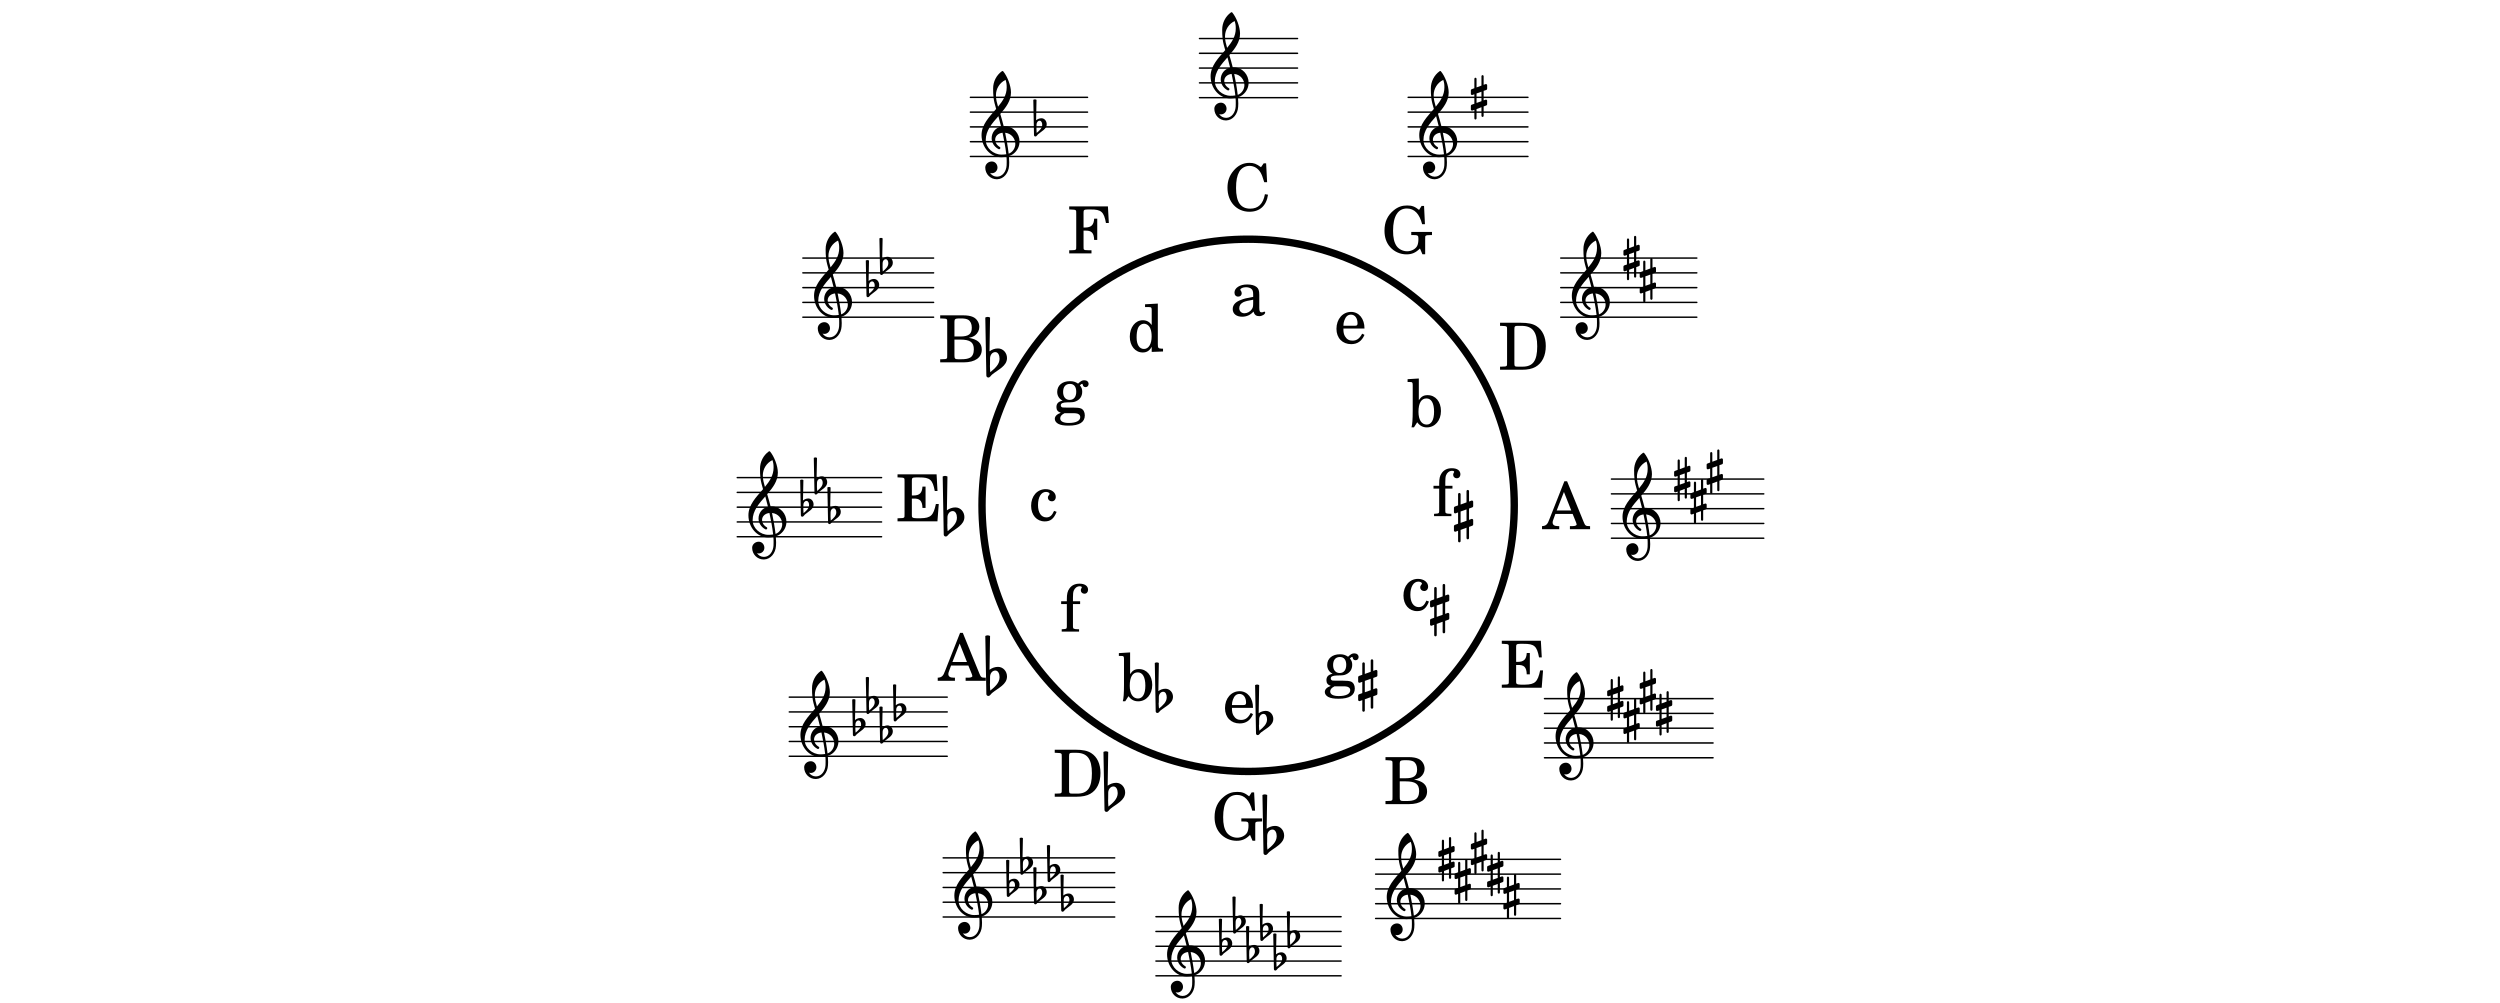 <?xml version="1.0" encoding="UTF-8"?>
<svg xmlns="http://www.w3.org/2000/svg" xmlns:xlink="http://www.w3.org/1999/xlink" width="556pt" height="223pt" viewBox="0 0 556 223" version="1.1">
<defs>
<g>
<symbol overflow="visible" id="glyph0-0">
<path style="stroke:none;" d="M 0.656 0 L 5.922 0 L 5.922 -7.016 L 0.656 -7.016 Z M 1.312 -0.656 L 1.312 -6.359 L 5.266 -6.359 L 5.266 -0.656 Z M 1.312 -0.656 "/>
</symbol>
<symbol overflow="visible" id="glyph0-1">
<path style="stroke:none;" d="M 3.5 8.359 L 3.516 7.781 L 3.453 7.781 C 2.812 7.781 2.266 7.453 1.922 6.938 C 2.047 6.984 2.188 7.016 2.328 7.016 C 3.016 7.016 3.578 6.453 3.578 5.766 C 3.578 5.031 3.047 4.406 2.328 4.406 C 1.547 4.406 0.859 5 0.859 5.766 C 0.859 7.203 2 8.359 3.422 8.359 Z M 6.062 2.672 C 5.875 1.047 5.594 -0.453 5.281 -1.984 C 6.688 -1.844 7.547 -0.672 7.547 0.516 C 7.547 1.422 6.953 2.359 6.062 2.672 Z M 0.969 -0.375 C 0.969 -2.469 2.375 -4.078 3.781 -5.672 C 4 -4.906 4.203 -4.125 4.375 -3.375 C 3.047 -3.062 2.281 -1.938 2.281 -0.781 C 2.281 0.141 2.766 1.094 3.812 1.656 C 3.859 1.672 3.891 1.688 3.938 1.688 C 4.094 1.688 4.219 1.547 4.219 1.391 C 4.219 1.328 4.203 1.266 4.125 1.203 C 3.391 0.781 3.062 0.156 3.062 -0.422 C 3.062 -1.188 3.656 -1.875 4.703 -1.984 C 5.031 -0.422 5.344 1.125 5.531 2.797 C 5.172 2.859 4.812 2.875 4.453 2.875 C 2.672 2.875 0.969 1.406 0.969 -0.375 Z M 4.406 3.453 C 4.812 3.453 5.203 3.406 5.578 3.344 C 5.625 3.75 5.625 4.141 5.625 4.547 C 5.625 4.781 5.625 5.031 5.609 5.281 C 5.531 6.578 4.734 7.766 3.516 7.781 L 3.5 8.359 C 5 8.312 6.062 6.922 6.156 5.359 C 6.172 5.109 6.188 4.844 6.188 4.594 C 6.188 4.125 6.156 3.672 6.125 3.203 C 6.453 3.109 6.781 2.953 7.078 2.734 C 8.047 2 8.484 0.969 8.484 -0.031 C 8.484 -1.781 7.156 -3.453 5.125 -3.453 C 5.062 -3.453 5 -3.453 4.953 -3.453 C 4.719 -4.359 4.484 -5.281 4.203 -6.172 C 5.453 -7.609 6.578 -9.078 6.578 -10.953 C 6.578 -12.453 5.766 -14.562 4.828 -15.672 C 4.75 -15.734 4.641 -15.734 4.562 -15.672 C 3.328 -14.781 2.609 -13.344 2.609 -11.828 C 2.609 -11.141 2.625 -10.453 2.703 -9.781 C 2.797 -8.922 3.047 -8.094 3.281 -7.281 C 1.75 -5.5 0.031 -3.797 0.031 -1.469 C 0.031 1.188 1.938 3.453 4.406 3.453 Z M 5.625 -12.047 C 5.625 -10.391 4.766 -9.062 3.703 -7.781 C 3.469 -8.594 3.234 -9.375 3.234 -10.344 C 3.234 -11.781 4.062 -13.109 5.375 -13.75 C 5.578 -13.094 5.625 -12.781 5.625 -12.047 Z M 5.625 -12.047 "/>
</symbol>
<symbol overflow="visible" id="glyph0-2">
<path style="stroke:none;" d="M 0 -1.562 L 0 -0.781 C 0 -0.625 0.125 -0.516 0.266 -0.516 C 0.297 -0.516 0.328 -0.516 0.359 -0.531 L 0.781 -0.672 L 0.781 1.438 L 0.172 1.641 C 0.062 1.688 0 1.797 0 1.891 L 0 2.688 C 0 2.828 0.125 2.953 0.266 2.953 C 0.297 2.953 0.328 2.953 0.359 2.938 L 0.781 2.781 L 0.781 4.688 C 0.781 4.812 0.875 4.938 1.016 4.938 C 1.141 4.938 1.266 4.812 1.266 4.688 L 1.266 2.609 L 2.359 2.203 L 2.359 4.109 C 2.359 4.234 2.469 4.359 2.609 4.359 C 2.734 4.359 2.844 4.234 2.844 4.109 L 2.844 2.031 L 3.453 1.797 C 3.547 1.766 3.625 1.672 3.625 1.562 L 3.625 0.781 C 3.625 0.625 3.5 0.516 3.359 0.516 C 3.328 0.516 3.281 0.516 3.266 0.531 L 2.844 0.672 L 2.844 -1.438 L 3.453 -1.641 C 3.547 -1.688 3.625 -1.797 3.625 -1.891 L 3.625 -2.688 C 3.625 -2.828 3.5 -2.953 3.359 -2.953 C 3.328 -2.953 3.281 -2.953 3.266 -2.938 L 2.844 -2.781 L 2.844 -4.688 C 2.844 -4.812 2.734 -4.938 2.609 -4.938 C 2.469 -4.938 2.359 -4.812 2.359 -4.688 L 2.359 -2.609 L 1.266 -2.203 L 1.266 -4.109 C 1.266 -4.234 1.141 -4.359 1.016 -4.359 C 0.875 -4.359 0.781 -4.234 0.781 -4.109 L 0.781 -2.031 L 0.172 -1.797 C 0.062 -1.766 0 -1.672 0 -1.562 Z M 2.359 -1.25 L 2.359 0.859 L 1.266 1.25 L 1.266 -0.859 Z M 2.359 -1.25 "/>
</symbol>
<symbol overflow="visible" id="glyph0-3">
<path style="stroke:none;" d="M 0.359 -0.547 C 0.375 -0.969 0.641 -1.375 1.047 -1.375 C 1.438 -1.375 1.625 -0.922 1.625 -0.484 C 1.625 0.297 0.984 0.844 0.391 1.344 C 0.359 1.047 0.344 0.766 0.344 0.469 L 0.344 0.328 Z M -0.203 1.812 C -0.203 2 -0.062 2.141 0.109 2.141 C 0.375 2.141 0.5 1.812 0.703 1.641 C 1.5 0.953 2.625 0.469 2.625 -0.578 C 2.625 -1.297 2.141 -1.922 1.453 -1.922 C 1.031 -1.922 0.594 -1.75 0.266 -1.469 L 0.359 -6.016 C 0.25 -6.078 0.125 -6.125 0 -6.125 C -0.125 -6.125 -0.25 -6.078 -0.359 -6.016 Z M -0.203 1.812 "/>
</symbol>
<symbol overflow="visible" id="glyph1-0">
<path style="stroke:none;" d=""/>
</symbol>
<symbol overflow="visible" id="glyph1-1">
<path style="stroke:none;" d="M 9.25 -10.547 L 8.703 -10.547 L 8.109 -9.688 C 7.062 -10.453 6.531 -10.656 5.531 -10.656 C 4.156 -10.656 2.984 -10.078 2.016 -8.922 C 1.078 -7.828 0.656 -6.609 0.656 -5.125 C 0.656 -2 2.688 0.219 5.547 0.219 C 7.859 0.219 9.328 -1.141 9.672 -3.578 L 8.984 -3.688 C 8.594 -1.531 7.5 -0.469 5.719 -0.469 C 3.578 -0.469 2.562 -1.938 2.562 -5.062 C 2.562 -6.719 2.781 -7.797 3.266 -8.672 C 3.719 -9.484 4.594 -9.984 5.547 -9.984 C 6.547 -9.984 7.453 -9.453 8 -8.516 C 8.281 -8.047 8.484 -7.516 8.828 -6.359 L 9.469 -6.359 Z M 9.25 -10.547 "/>
</symbol>
<symbol overflow="visible" id="glyph1-2">
<path style="stroke:none;" d="M 9.406 -10.547 L 8.859 -10.547 L 8.297 -9.672 C 7.344 -10.422 6.719 -10.656 5.656 -10.656 C 4.516 -10.656 3.609 -10.344 2.703 -9.609 C 1.266 -8.453 0.609 -6.984 0.609 -5.031 C 0.609 -3.562 1.031 -2.328 1.875 -1.391 C 2.781 -0.375 4.109 0.219 5.5 0.219 C 6.719 0.219 7.562 -0.156 8.5 -1.094 L 9.047 0.203 L 9.656 0.203 L 9.656 -2.984 C 9.656 -3.719 9.656 -3.75 9.734 -3.875 C 9.875 -4.031 10.125 -4.078 10.953 -4.078 L 11.172 -4.078 L 11.172 -4.766 L 6.562 -4.766 L 6.562 -4.078 L 6.844 -4.078 C 8.062 -4.078 8.156 -4.016 8.156 -3.203 C 8.156 -2.578 8.062 -2.016 7.875 -1.656 C 7.516 -0.953 6.578 -0.469 5.641 -0.469 C 4.703 -0.469 3.781 -0.938 3.281 -1.656 C 2.75 -2.469 2.516 -3.484 2.516 -5.031 C 2.516 -8.266 3.594 -9.984 5.594 -9.984 C 7.25 -9.984 8.391 -8.797 8.984 -6.484 L 9.609 -6.484 Z M 9.406 -10.547 "/>
</symbol>
<symbol overflow="visible" id="glyph1-3">
<path style="stroke:none;" d="M 0.422 0 L 5.281 0 C 6.562 0 7.547 -0.203 8.312 -0.641 C 9.781 -1.469 10.594 -3.109 10.594 -5.281 C 10.594 -7.281 9.875 -8.844 8.531 -9.703 C 7.734 -10.219 6.672 -10.453 5.016 -10.453 L 0.422 -10.453 L 0.422 -9.766 L 0.688 -9.766 C 1.5 -9.75 1.781 -9.703 1.891 -9.562 C 1.984 -9.438 1.984 -9.406 1.984 -8.672 L 1.984 -1.781 C 1.984 -1.047 1.984 -1.016 1.891 -0.875 C 1.781 -0.734 1.5 -0.688 0.688 -0.688 L 0.422 -0.688 Z M 4.422 -0.688 C 3.688 -0.688 3.609 -0.766 3.609 -1.469 L 3.609 -8.953 C 3.609 -9.672 3.703 -9.766 4.422 -9.766 L 5.188 -9.766 C 7.656 -9.766 8.688 -8.422 8.688 -5.219 C 8.688 -1.984 7.75 -0.688 5.406 -0.688 Z M 4.422 -0.688 "/>
</symbol>
<symbol overflow="visible" id="glyph1-4">
<path style="stroke:none;" d="M 5.469 -10.656 L 4.859 -10.656 L 1.531 -2.219 C 1.141 -1.078 0.766 -0.734 -0.062 -0.688 L -0.109 -0.688 L -0.109 0 L 3.719 0 L 3.719 -0.688 L 3.422 -0.688 C 2.641 -0.688 2.25 -0.953 2.25 -1.5 C 2.25 -1.688 2.297 -1.859 2.391 -2.109 L 2.859 -3.391 L 6.703 -3.391 L 7.484 -1.453 C 7.562 -1.219 7.594 -1.125 7.594 -1.062 C 7.594 -0.828 7.234 -0.688 6.703 -0.688 L 6.094 -0.688 L 6.094 0 L 10.578 0 L 10.578 -0.688 L 10.375 -0.688 C 9.625 -0.688 9.484 -0.781 9.156 -1.609 Z M 4.766 -8.281 L 6.391 -4.172 L 3.156 -4.172 Z M 4.766 -8.281 "/>
</symbol>
<symbol overflow="visible" id="glyph1-5">
<path style="stroke:none;" d="M 9.109 -10.453 L 0.422 -10.453 L 0.422 -9.766 L 0.688 -9.766 C 1.5 -9.75 1.781 -9.703 1.891 -9.562 C 1.984 -9.438 1.984 -9.406 1.984 -8.672 L 1.984 -1.781 C 1.984 -1.047 1.984 -1.016 1.891 -0.875 C 1.781 -0.734 1.5 -0.688 0.688 -0.688 L 0.422 -0.688 L 0.422 0 L 9.297 0 L 9.594 -3.859 L 8.953 -3.859 C 8.406 -1.281 7.812 -0.734 5.594 -0.688 L 4.641 -0.688 C 3.781 -0.703 3.562 -0.859 3.609 -1.375 L 3.609 -5.062 L 3.891 -5.062 C 5.375 -5.125 5.922 -4.594 5.969 -2.984 L 6.656 -2.984 L 6.656 -7.719 L 5.969 -7.719 C 5.891 -6.312 5.328 -5.75 3.953 -5.75 L 3.609 -5.75 L 3.609 -9.047 C 3.594 -9.656 3.734 -9.75 4.516 -9.766 L 5.266 -9.766 C 7.641 -9.781 8.234 -9.266 8.703 -6.75 L 9.312 -6.75 Z M 9.109 -10.453 "/>
</symbol>
<symbol overflow="visible" id="glyph1-6">
<path style="stroke:none;" d="M 0.438 -10.453 L 0.438 -9.766 L 0.688 -9.766 C 1.516 -9.75 1.797 -9.703 1.906 -9.562 C 2 -9.438 2 -9.406 2 -8.672 L 2 -1.781 C 2 -1.047 2 -1.016 1.906 -0.875 C 1.797 -0.734 1.516 -0.688 0.688 -0.688 L 0.438 -0.688 L 0.438 0 L 5.688 0 C 8.188 0 9.688 -1.062 9.688 -2.828 C 9.688 -4.281 8.781 -5.109 6.797 -5.453 C 7.5 -5.594 7.812 -5.734 8.188 -6 C 8.781 -6.453 9.141 -7.156 9.141 -7.891 C 9.141 -8.828 8.562 -9.734 7.719 -10.094 C 7.203 -10.328 6.484 -10.453 5.625 -10.453 Z M 3.609 -5.75 L 3.609 -9.047 C 3.609 -9.609 3.812 -9.75 4.578 -9.766 L 5.156 -9.766 C 5.812 -9.766 6.359 -9.656 6.672 -9.469 C 7.188 -9.141 7.469 -8.531 7.469 -7.719 C 7.469 -6.297 6.766 -5.75 4.906 -5.75 Z M 3.609 -5.062 L 4.891 -5.062 C 7.109 -5.062 7.922 -4.469 7.922 -2.875 C 7.922 -1.953 7.594 -1.281 7.031 -1.016 C 6.578 -0.781 5.969 -0.688 5.062 -0.688 L 4.453 -0.688 C 3.734 -0.688 3.594 -0.828 3.609 -1.594 Z M 3.609 -5.062 "/>
</symbol>
<symbol overflow="visible" id="glyph1-7">
<path style="stroke:none;" d="M 9.031 -10.453 L 0.422 -10.453 L 0.422 -9.766 L 0.688 -9.766 C 1.5 -9.75 1.781 -9.703 1.891 -9.562 C 1.984 -9.438 1.984 -9.406 1.984 -8.672 L 1.984 -1.781 C 1.984 -1.047 1.984 -1.016 1.891 -0.875 C 1.781 -0.734 1.5 -0.688 0.688 -0.688 L 0.422 -0.688 L 0.422 0 L 5.375 0 L 5.375 -0.688 L 4.906 -0.688 C 4.078 -0.688 3.812 -0.734 3.688 -0.875 C 3.609 -1.016 3.609 -1.062 3.609 -1.781 L 3.609 -5.062 L 3.891 -5.062 C 5.375 -5.125 5.922 -4.594 5.969 -2.984 L 6.656 -2.984 L 6.656 -7.719 L 5.969 -7.719 C 5.891 -6.312 5.328 -5.766 3.953 -5.75 L 3.609 -5.75 L 3.609 -9.047 C 3.594 -9.656 3.734 -9.75 4.516 -9.766 L 5.188 -9.766 C 7.547 -9.781 8.141 -9.25 8.594 -6.75 L 9.234 -6.75 Z M 9.031 -10.453 "/>
</symbol>
<symbol overflow="visible" id="glyph1-8">
<path style="stroke:none;" d="M 6.547 -4.656 C 6.547 -5.578 6.375 -6.031 5.969 -6.375 C 5.484 -6.766 4.781 -6.953 3.844 -6.953 C 2.219 -6.953 1.031 -6.188 1.031 -5.141 C 1.031 -4.594 1.359 -4.25 1.859 -4.25 C 2.328 -4.25 2.641 -4.562 2.641 -4.984 C 2.641 -5.188 2.578 -5.375 2.438 -5.578 C 2.344 -5.688 2.328 -5.719 2.328 -5.781 C 2.328 -6.078 2.906 -6.344 3.609 -6.344 C 4.062 -6.344 4.578 -6.188 4.797 -5.969 C 5.078 -5.75 5.188 -5.391 5.188 -4.75 L 5.188 -4.188 C 3.672 -3.922 3.203 -3.812 2.484 -3.531 C 1.234 -3.062 0.641 -2.406 0.641 -1.469 C 0.641 -0.438 1.453 0.219 2.734 0.219 C 3.734 0.219 4.625 -0.188 5.25 -0.922 C 5.484 -0.188 5.844 0.094 6.531 0.094 C 7.172 0.094 7.859 -0.312 7.859 -0.734 C 7.859 -0.844 7.797 -0.906 7.719 -0.906 C 7.656 -0.906 7.594 -0.891 7.5 -0.859 C 7.297 -0.766 7.203 -0.75 7.094 -0.75 C 6.688 -0.75 6.547 -1.016 6.547 -1.75 Z M 5.188 -2.891 C 5.188 -2.031 5.141 -1.828 4.891 -1.453 C 4.531 -0.906 3.875 -0.547 3.234 -0.547 C 2.578 -0.547 2.094 -1.031 2.094 -1.672 C 2.094 -2.281 2.406 -2.719 3.031 -3.031 C 3.484 -3.219 4.047 -3.375 5.188 -3.562 Z M 5.188 -2.891 "/>
</symbol>
<symbol overflow="visible" id="glyph1-9">
<path style="stroke:none;" d="M 6.734 -3.25 C 6.75 -5.422 5.516 -6.953 3.75 -6.953 C 1.891 -6.953 0.5 -5.359 0.5 -3.188 C 0.5 -1.141 1.828 0.219 3.781 0.219 C 5.172 0.219 6.141 -0.469 6.734 -1.844 L 6.219 -2.109 C 5.625 -1 5.016 -0.562 4.047 -0.562 C 3.312 -0.562 2.781 -0.875 2.406 -1.516 C 2.141 -1.953 2.031 -2.453 2.047 -3.25 Z M 2.047 -3.875 C 2.047 -4.328 2.109 -4.641 2.25 -5.047 C 2.562 -5.922 3.031 -6.344 3.734 -6.344 C 4.594 -6.344 5.188 -5.578 5.188 -4.406 C 5.188 -4 5.047 -3.875 4.594 -3.875 Z M 2.047 -3.875 "/>
</symbol>
<symbol overflow="visible" id="glyph1-10">
<path style="stroke:none;" d="M 2.609 -10.656 L 0.109 -10.5 L 0.109 -9.875 L 0.625 -9.875 C 1.172 -9.875 1.25 -9.781 1.25 -9.156 L 1.25 -3.531 C 1.25 -1.516 1.156 -0.422 0.984 0.203 L 1.531 0.203 L 2.25 -0.922 C 2.828 -0.141 3.516 0.219 4.406 0.219 C 6.203 0.219 7.531 -1.312 7.531 -3.422 C 7.531 -5.5 6.312 -6.953 4.578 -6.953 C 3.688 -6.953 3.156 -6.656 2.609 -5.828 Z M 4.312 -6.219 C 5.391 -6.219 6 -5.172 6 -3.266 C 6 -1.438 5.406 -0.406 4.359 -0.406 C 3.219 -0.406 2.531 -1.469 2.531 -3.234 C 2.531 -5.188 3.156 -6.219 4.312 -6.219 Z M 4.312 -6.219 "/>
</symbol>
<symbol overflow="visible" id="glyph1-11">
<path style="stroke:none;" d="M 2.906 -6.75 L 2.906 -7.562 C 2.906 -8.297 2.953 -8.766 3.062 -9.062 C 3.297 -9.688 3.812 -10.078 4.391 -10.078 C 4.688 -10.078 4.875 -10 4.875 -9.844 C 4.875 -9.781 4.875 -9.766 4.797 -9.656 C 4.703 -9.516 4.656 -9.344 4.656 -9.188 C 4.656 -8.75 5 -8.422 5.453 -8.422 C 5.938 -8.422 6.266 -8.781 6.266 -9.297 C 6.266 -10.141 5.547 -10.656 4.375 -10.656 C 3.375 -10.656 2.641 -10.312 2.125 -9.594 C 1.688 -8.984 1.547 -8.359 1.547 -7.188 L 1.547 -6.75 L 0.281 -6.75 L 0.281 -6.125 L 1.547 -6.125 L 1.547 -1.094 C 1.531 -0.891 1.516 -0.812 1.469 -0.719 C 1.359 -0.594 1.078 -0.531 0.469 -0.516 L 0.406 -0.516 L 0.406 0 L 4.266 0 L 4.266 -0.516 L 4.016 -0.516 C 3.031 -0.547 2.906 -0.625 2.906 -1.141 L 2.906 -6.125 L 4.5 -6.125 L 4.5 -6.75 Z M 2.906 -6.75 "/>
</symbol>
<symbol overflow="visible" id="glyph1-12">
<path style="stroke:none;" d="M 5.594 -2.125 C 5.141 -1.078 4.641 -0.672 3.891 -0.672 C 2.734 -0.672 2.016 -1.719 2.016 -3.422 C 2.016 -5.188 2.719 -6.344 3.797 -6.344 C 4.219 -6.344 4.594 -6.141 4.594 -5.906 C 4.594 -5.859 4.594 -5.812 4.516 -5.734 C 4.281 -5.453 4.219 -5.312 4.219 -5.062 C 4.219 -4.594 4.594 -4.25 5.094 -4.25 C 5.609 -4.25 5.969 -4.656 5.969 -5.234 C 5.969 -6.219 5 -6.953 3.719 -6.953 C 1.844 -6.953 0.484 -5.422 0.484 -3.25 C 0.484 -1.203 1.719 0.219 3.516 0.219 C 4.797 0.219 5.547 -0.375 6.156 -1.906 Z M 5.594 -2.125 "/>
</symbol>
<symbol overflow="visible" id="glyph1-13">
<path style="stroke:none;" d="M 2.828 -1.078 C 2.047 -1.078 2 -1.094 1.828 -1.203 C 1.719 -1.266 1.656 -1.422 1.656 -1.578 C 1.656 -2.016 2.047 -2.203 3.016 -2.234 C 4.375 -2.25 4.594 -2.281 5.078 -2.5 C 5.953 -2.891 6.422 -3.641 6.422 -4.594 C 6.422 -5.188 6.297 -5.547 5.906 -6.016 C 6.156 -6.281 6.281 -6.359 6.391 -6.359 C 6.469 -6.359 6.516 -6.328 6.547 -6.156 C 6.594 -5.812 6.828 -5.625 7.188 -5.625 C 7.562 -5.625 7.844 -5.938 7.844 -6.328 C 7.844 -6.812 7.453 -7.156 6.891 -7.156 C 6.422 -7.156 6.156 -7.016 5.5 -6.406 C 4.891 -6.812 4.422 -6.953 3.703 -6.953 C 1.984 -6.953 0.859 -6 0.859 -4.562 C 0.859 -3.703 1.312 -2.984 2.062 -2.625 C 1.094 -2.406 0.688 -1.969 0.688 -1.172 C 0.688 -0.531 0.984 -0.156 1.656 0.078 C 0.766 0.406 0.328 0.859 0.328 1.453 C 0.328 1.875 0.625 2.281 1.078 2.531 C 1.656 2.828 2.344 2.938 3.391 2.938 C 5.797 2.938 7 2.172 7 0.656 C 7 -0.078 6.672 -0.656 6.156 -0.875 C 5.766 -1.016 5.297 -1.078 4.312 -1.078 Z M 3.688 -6.344 C 4.594 -6.344 5.094 -5.719 5.094 -4.594 C 5.094 -3.453 4.547 -2.781 3.625 -2.781 C 2.734 -2.781 2.172 -3.453 2.172 -4.547 C 2.172 -5.688 2.719 -6.344 3.688 -6.344 Z M 3.562 0.172 C 4.766 0.172 4.844 0.172 5.047 0.203 C 5.641 0.266 5.984 0.578 5.984 1.047 C 5.984 1.859 5.047 2.344 3.438 2.344 C 2.219 2.344 1.531 1.984 1.531 1.328 C 1.531 0.859 1.797 0.531 2.484 0.172 Z M 3.562 0.172 "/>
</symbol>
<symbol overflow="visible" id="glyph1-14">
<path style="stroke:none;" d="M 5.5 0.094 L 8.016 0 L 8.016 -0.625 L 7.75 -0.625 C 6.938 -0.672 6.859 -0.75 6.859 -1.672 L 6.859 -10.656 L 4.016 -10.5 L 4.016 -9.875 L 4.875 -9.875 C 5.422 -9.875 5.5 -9.781 5.5 -9.156 L 5.5 -5.891 C 4.969 -6.625 4.344 -6.953 3.5 -6.953 C 1.859 -6.953 0.625 -5.375 0.625 -3.297 C 0.625 -1.25 1.828 0.219 3.5 0.219 C 4.406 0.219 5.031 -0.172 5.5 -1.047 Z M 3.797 -6.172 C 4.391 -6.172 4.953 -5.75 5.203 -5.078 C 5.391 -4.641 5.484 -4.047 5.484 -3.344 C 5.484 -1.656 4.812 -0.562 3.781 -0.562 C 2.75 -0.562 2.141 -1.516 2.141 -3.125 C 2.141 -4 2.234 -4.641 2.422 -5.125 C 2.656 -5.766 3.203 -6.172 3.797 -6.172 Z M 3.797 -6.172 "/>
</symbol>
<symbol overflow="visible" id="glyph2-0">
<path style="stroke:none;" d="M 1.078 0 L 9.688 0 L 9.688 -11.469 L 1.078 -11.469 Z M 2.156 -1.078 L 2.156 -10.391 L 8.609 -10.391 L 8.609 -1.078 Z M 2.156 -1.078 "/>
</symbol>
<symbol overflow="visible" id="glyph2-1">
<path style="stroke:none;" d="M 0.531 -0.953 C 0.562 -1.656 1.031 -2.281 1.703 -2.281 C 2.344 -2.281 2.641 -1.531 2.641 -0.797 C 2.641 0.469 1.578 1.375 0.578 2.188 C 0.531 1.719 0.5 1.25 0.5 0.781 C 0.5 0.688 0.516 0.625 0.516 0.531 Z M -0.531 -9.969 L -0.297 2.922 C -0.297 3.188 -0.109 3.375 0.156 3.375 C 0.531 3.375 0.703 2.922 1.016 2.688 C 2.359 1.594 4.297 0.812 4.297 -0.953 C 4.297 -2.109 3.438 -3.094 2.297 -3.094 C 1.609 -3.094 0.969 -2.859 0.406 -2.453 L 0.531 -9.969 C 0.359 -10.047 0.188 -10.109 0 -10.109 C -0.188 -10.109 -0.359 -10.047 -0.531 -9.969 Z M -0.531 -9.969 "/>
</symbol>
<symbol overflow="visible" id="glyph3-0">
<path style="stroke:none;" d="M 0.781 0 L 7 0 L 7 -8.281 L 0.781 -8.281 Z M 1.547 -0.781 L 1.547 -7.516 L 6.219 -7.516 L 6.219 -0.781 Z M 1.547 -0.781 "/>
</symbol>
<symbol overflow="visible" id="glyph3-1">
<path style="stroke:none;" d="M 0 -1.859 L 0 -0.891 C 0 -0.734 0.141 -0.609 0.281 -0.609 C 0.312 -0.609 0.344 -0.609 0.375 -0.625 L 0.922 -0.828 L 0.922 1.688 L 0.188 1.953 C 0.078 2 0 2.094 0 2.219 L 0 3.188 C 0 3.344 0.141 3.469 0.281 3.469 C 0.312 3.469 0.344 3.469 0.375 3.453 L 0.922 3.25 L 0.922 5.547 C 0.922 5.703 1.047 5.828 1.203 5.828 C 1.359 5.828 1.484 5.703 1.484 5.547 L 1.484 3.062 L 2.797 2.578 L 2.797 4.875 C 2.797 5.031 2.922 5.156 3.078 5.156 C 3.234 5.156 3.359 5.031 3.359 4.875 L 3.359 2.391 L 4.094 2.125 C 4.203 2.078 4.281 1.984 4.281 1.859 L 4.281 0.891 C 4.281 0.734 4.141 0.609 4 0.609 C 3.969 0.609 3.938 0.609 3.906 0.625 L 3.359 0.828 L 3.359 -1.688 L 4.094 -1.953 C 4.203 -2 4.281 -2.094 4.281 -2.219 L 4.281 -3.188 C 4.281 -3.344 4.141 -3.469 4 -3.469 C 3.969 -3.469 3.938 -3.469 3.906 -3.453 L 3.359 -3.25 L 3.359 -5.547 C 3.359 -5.703 3.234 -5.828 3.078 -5.828 C 2.922 -5.828 2.797 -5.703 2.797 -5.547 L 2.797 -3.062 L 1.484 -2.578 L 1.484 -4.875 C 1.484 -5.031 1.359 -5.156 1.203 -5.156 C 1.047 -5.156 0.922 -5.031 0.922 -4.875 L 0.922 -2.391 L 0.188 -2.125 C 0.078 -2.078 0 -1.984 0 -1.859 Z M 2.797 -1.5 L 2.797 1.031 L 1.484 1.5 L 1.484 -1.031 Z M 2.797 -1.5 "/>
</symbol>
<symbol overflow="visible" id="glyph4-0">
<path style="stroke:none;" d="M 0.891 0 L 8.078 0 L 8.078 -9.562 L 0.891 -9.562 Z M 1.797 -0.891 L 1.797 -8.656 L 7.172 -8.656 L 7.172 -0.891 Z M 1.797 -0.891 "/>
</symbol>
<symbol overflow="visible" id="glyph4-1">
<path style="stroke:none;" d="M 0.453 -0.797 C 0.469 -1.375 0.859 -1.906 1.422 -1.906 C 1.953 -1.906 2.203 -1.281 2.203 -0.656 C 2.203 0.391 1.312 1.141 0.484 1.828 C 0.453 1.438 0.406 1.047 0.406 0.641 C 0.406 0.578 0.438 0.516 0.438 0.453 Z M -0.453 -8.312 L -0.25 2.438 C -0.25 2.656 -0.094 2.812 0.125 2.812 C 0.453 2.812 0.594 2.438 0.844 2.234 C 1.969 1.328 3.594 0.688 3.594 -0.797 C 3.594 -1.766 2.875 -2.578 1.922 -2.578 C 1.344 -2.578 0.812 -2.391 0.344 -2.047 L 0.453 -8.312 C 0.312 -8.375 0.156 -8.438 0 -8.438 C -0.156 -8.438 -0.312 -8.375 -0.453 -8.312 Z M -0.453 -8.312 "/>
</symbol>
</g>
</defs>
<g id="surface221">
<path style="fill:none;stroke-width:0.1;stroke-linecap:round;stroke-linejoin:miter;stroke:rgb(0%,0%,0%);stroke-opacity:1;stroke-miterlimit:10;" d="M 89.65 -12.384 L 96.279 -12.384 " transform="matrix(3.288,0,0,-3.288,-28,-19)"/>
<path style="fill:none;stroke-width:0.1;stroke-linecap:round;stroke-linejoin:miter;stroke:rgb(0%,0%,0%);stroke-opacity:1;stroke-miterlimit:10;" d="M 89.65 -11.384 L 96.279 -11.384 " transform="matrix(3.288,0,0,-3.288,-28,-19)"/>
<path style="fill:none;stroke-width:0.1;stroke-linecap:round;stroke-linejoin:miter;stroke:rgb(0%,0%,0%);stroke-opacity:1;stroke-miterlimit:10;" d="M 89.65 -10.383 L 96.279 -10.383 " transform="matrix(3.288,0,0,-3.288,-28,-19)"/>
<path style="fill:none;stroke-width:0.1;stroke-linecap:round;stroke-linejoin:miter;stroke:rgb(0%,0%,0%);stroke-opacity:1;stroke-miterlimit:10;" d="M 89.65 -9.384 L 96.279 -9.384 " transform="matrix(3.288,0,0,-3.288,-28,-19)"/>
<path style="fill:none;stroke-width:0.1;stroke-linecap:round;stroke-linejoin:miter;stroke:rgb(0%,0%,0%);stroke-opacity:1;stroke-miterlimit:10;" d="M 89.65 -8.384 L 96.279 -8.384 " transform="matrix(3.288,0,0,-3.288,-28,-19)"/>
<g style="fill:rgb(0%,0%,0%);fill-opacity:1;">
  <use xlink:href="#glyph0-1" x="269.207" y="18.426"/>
</g>
<path style="fill:none;stroke-width:0.1;stroke-linecap:round;stroke-linejoin:miter;stroke:rgb(0%,0%,0%);stroke-opacity:1;stroke-miterlimit:10;" d="M 103.765 -16.363 L 111.864 -16.363 " transform="matrix(3.288,0,0,-3.288,-28,-19)"/>
<path style="fill:none;stroke-width:0.1;stroke-linecap:round;stroke-linejoin:miter;stroke:rgb(0%,0%,0%);stroke-opacity:1;stroke-miterlimit:10;" d="M 103.765 -15.363 L 111.864 -15.363 " transform="matrix(3.288,0,0,-3.288,-28,-19)"/>
<path style="fill:none;stroke-width:0.1;stroke-linecap:round;stroke-linejoin:miter;stroke:rgb(0%,0%,0%);stroke-opacity:1;stroke-miterlimit:10;" d="M 103.765 -14.362 L 111.864 -14.362 " transform="matrix(3.288,0,0,-3.288,-28,-19)"/>
<path style="fill:none;stroke-width:0.1;stroke-linecap:round;stroke-linejoin:miter;stroke:rgb(0%,0%,0%);stroke-opacity:1;stroke-miterlimit:10;" d="M 103.765 -13.363 L 111.864 -13.363 " transform="matrix(3.288,0,0,-3.288,-28,-19)"/>
<path style="fill:none;stroke-width:0.1;stroke-linecap:round;stroke-linejoin:miter;stroke:rgb(0%,0%,0%);stroke-opacity:1;stroke-miterlimit:10;" d="M 103.765 -12.363 L 111.864 -12.363 " transform="matrix(3.288,0,0,-3.288,-28,-19)"/>
<g style="fill:rgb(0%,0%,0%);fill-opacity:1;">
  <use xlink:href="#glyph0-2" x="327.117" y="21.645"/>
</g>
<g style="fill:rgb(0%,0%,0%);fill-opacity:1;">
  <use xlink:href="#glyph0-1" x="315.609" y="31.508"/>
</g>
<path style="fill:none;stroke-width:0.1;stroke-linecap:round;stroke-linejoin:miter;stroke:rgb(0%,0%,0%);stroke-opacity:1;stroke-miterlimit:10;" d="M 114.086 -27.234 L 123.286 -27.234 " transform="matrix(3.288,0,0,-3.288,-28,-19)"/>
<path style="fill:none;stroke-width:0.1;stroke-linecap:round;stroke-linejoin:miter;stroke:rgb(0%,0%,0%);stroke-opacity:1;stroke-miterlimit:10;" d="M 114.086 -26.233 L 123.286 -26.233 " transform="matrix(3.288,0,0,-3.288,-28,-19)"/>
<path style="fill:none;stroke-width:0.1;stroke-linecap:round;stroke-linejoin:miter;stroke:rgb(0%,0%,0%);stroke-opacity:1;stroke-miterlimit:10;" d="M 114.086 -25.234 L 123.286 -25.234 " transform="matrix(3.288,0,0,-3.288,-28,-19)"/>
<path style="fill:none;stroke-width:0.1;stroke-linecap:round;stroke-linejoin:miter;stroke:rgb(0%,0%,0%);stroke-opacity:1;stroke-miterlimit:10;" d="M 114.086 -24.234 L 123.286 -24.234 " transform="matrix(3.288,0,0,-3.288,-28,-19)"/>
<path style="fill:none;stroke-width:0.1;stroke-linecap:round;stroke-linejoin:miter;stroke:rgb(0%,0%,0%);stroke-opacity:1;stroke-miterlimit:10;" d="M 114.086 -23.234 L 123.286 -23.234 " transform="matrix(3.288,0,0,-3.288,-28,-19)"/>
<g style="fill:rgb(0%,0%,0%);fill-opacity:1;">
  <use xlink:href="#glyph0-2" x="361.051" y="57.387"/>
</g>
<g style="fill:rgb(0%,0%,0%);fill-opacity:1;">
  <use xlink:href="#glyph0-2" x="364.668" y="62.316"/>
</g>
<g style="fill:rgb(0%,0%,0%);fill-opacity:1;">
  <use xlink:href="#glyph0-1" x="349.543" y="67.246"/>
</g>
<path style="fill:none;stroke-width:0.1;stroke-linecap:round;stroke-linejoin:miter;stroke:rgb(0%,0%,0%);stroke-opacity:1;stroke-miterlimit:10;" d="M 117.515 -42.184 L 127.815 -42.184 " transform="matrix(3.288,0,0,-3.288,-28,-19)"/>
<path style="fill:none;stroke-width:0.1;stroke-linecap:round;stroke-linejoin:miter;stroke:rgb(0%,0%,0%);stroke-opacity:1;stroke-miterlimit:10;" d="M 117.515 -41.184 L 127.815 -41.184 " transform="matrix(3.288,0,0,-3.288,-28,-19)"/>
<path style="fill:none;stroke-width:0.1;stroke-linecap:round;stroke-linejoin:miter;stroke:rgb(0%,0%,0%);stroke-opacity:1;stroke-miterlimit:10;" d="M 117.515 -40.183 L 127.815 -40.183 " transform="matrix(3.288,0,0,-3.288,-28,-19)"/>
<path style="fill:none;stroke-width:0.1;stroke-linecap:round;stroke-linejoin:miter;stroke:rgb(0%,0%,0%);stroke-opacity:1;stroke-miterlimit:10;" d="M 117.515 -39.184 L 127.815 -39.184 " transform="matrix(3.288,0,0,-3.288,-28,-19)"/>
<path style="fill:none;stroke-width:0.1;stroke-linecap:round;stroke-linejoin:miter;stroke:rgb(0%,0%,0%);stroke-opacity:1;stroke-miterlimit:10;" d="M 117.515 -38.184 L 127.815 -38.184 " transform="matrix(3.288,0,0,-3.288,-28,-19)"/>
<g style="fill:rgb(0%,0%,0%);fill-opacity:1;">
  <use xlink:href="#glyph0-2" x="372.324" y="106.535"/>
</g>
<g style="fill:rgb(0%,0%,0%);fill-opacity:1;">
  <use xlink:href="#glyph0-2" x="375.941" y="111.469"/>
</g>
<g style="fill:rgb(0%,0%,0%);fill-opacity:1;">
  <use xlink:href="#glyph0-2" x="379.555" y="104.891"/>
</g>
<g style="fill:rgb(0%,0%,0%);fill-opacity:1;">
  <use xlink:href="#glyph0-1" x="360.816" y="116.398"/>
</g>
<path style="fill:none;stroke-width:0.1;stroke-linecap:round;stroke-linejoin:miter;stroke:rgb(0%,0%,0%);stroke-opacity:1;stroke-miterlimit:10;" d="M 112.986 -57.034 L 124.386 -57.034 " transform="matrix(3.288,0,0,-3.288,-28,-19)"/>
<path style="fill:none;stroke-width:0.1;stroke-linecap:round;stroke-linejoin:miter;stroke:rgb(0%,0%,0%);stroke-opacity:1;stroke-miterlimit:10;" d="M 112.986 -56.033 L 124.386 -56.033 " transform="matrix(3.288,0,0,-3.288,-28,-19)"/>
<path style="fill:none;stroke-width:0.1;stroke-linecap:round;stroke-linejoin:miter;stroke:rgb(0%,0%,0%);stroke-opacity:1;stroke-miterlimit:10;" d="M 112.986 -55.034 L 124.386 -55.034 " transform="matrix(3.288,0,0,-3.288,-28,-19)"/>
<path style="fill:none;stroke-width:0.1;stroke-linecap:round;stroke-linejoin:miter;stroke:rgb(0%,0%,0%);stroke-opacity:1;stroke-miterlimit:10;" d="M 112.986 -54.034 L 124.386 -54.034 " transform="matrix(3.288,0,0,-3.288,-28,-19)"/>
<path style="fill:none;stroke-width:0.1;stroke-linecap:round;stroke-linejoin:miter;stroke:rgb(0%,0%,0%);stroke-opacity:1;stroke-miterlimit:10;" d="M 112.986 -53.034 L 124.386 -53.034 " transform="matrix(3.288,0,0,-3.288,-28,-19)"/>
<g style="fill:rgb(0%,0%,0%);fill-opacity:1;">
  <use xlink:href="#glyph0-2" x="357.434" y="155.359"/>
</g>
<g style="fill:rgb(0%,0%,0%);fill-opacity:1;">
  <use xlink:href="#glyph0-2" x="361.051" y="160.289"/>
</g>
<g style="fill:rgb(0%,0%,0%);fill-opacity:1;">
  <use xlink:href="#glyph0-2" x="364.668" y="153.715"/>
</g>
<g style="fill:rgb(0%,0%,0%);fill-opacity:1;">
  <use xlink:href="#glyph0-2" x="368.281" y="158.645"/>
</g>
<g style="fill:rgb(0%,0%,0%);fill-opacity:1;">
  <use xlink:href="#glyph0-1" x="345.926" y="165.219"/>
</g>
<path style="fill:none;stroke-width:0.1;stroke-linecap:round;stroke-linejoin:miter;stroke:rgb(0%,0%,0%);stroke-opacity:1;stroke-miterlimit:10;" d="M 101.564 -67.905 L 114.065 -67.905 " transform="matrix(3.288,0,0,-3.288,-28,-19)"/>
<path style="fill:none;stroke-width:0.1;stroke-linecap:round;stroke-linejoin:miter;stroke:rgb(0%,0%,0%);stroke-opacity:1;stroke-miterlimit:10;" d="M 101.564 -66.905 L 114.065 -66.905 " transform="matrix(3.288,0,0,-3.288,-28,-19)"/>
<path style="fill:none;stroke-width:0.1;stroke-linecap:round;stroke-linejoin:miter;stroke:rgb(0%,0%,0%);stroke-opacity:1;stroke-miterlimit:10;" d="M 101.564 -65.904 L 114.065 -65.904 " transform="matrix(3.288,0,0,-3.288,-28,-19)"/>
<path style="fill:none;stroke-width:0.1;stroke-linecap:round;stroke-linejoin:miter;stroke:rgb(0%,0%,0%);stroke-opacity:1;stroke-miterlimit:10;" d="M 101.564 -64.905 L 114.065 -64.905 " transform="matrix(3.288,0,0,-3.288,-28,-19)"/>
<path style="fill:none;stroke-width:0.1;stroke-linecap:round;stroke-linejoin:miter;stroke:rgb(0%,0%,0%);stroke-opacity:1;stroke-miterlimit:10;" d="M 101.564 -63.905 L 114.065 -63.905 " transform="matrix(3.288,0,0,-3.288,-28,-19)"/>
<g style="fill:rgb(0%,0%,0%);fill-opacity:1;">
  <use xlink:href="#glyph0-2" x="319.887" y="191.098"/>
</g>
<g style="fill:rgb(0%,0%,0%);fill-opacity:1;">
  <use xlink:href="#glyph0-2" x="323.5" y="196.027"/>
</g>
<g style="fill:rgb(0%,0%,0%);fill-opacity:1;">
  <use xlink:href="#glyph0-2" x="327.117" y="189.453"/>
</g>
<g style="fill:rgb(0%,0%,0%);fill-opacity:1;">
  <use xlink:href="#glyph0-2" x="330.734" y="194.387"/>
</g>
<g style="fill:rgb(0%,0%,0%);fill-opacity:1;">
  <use xlink:href="#glyph0-2" x="334.352" y="199.316"/>
</g>
<g style="fill:rgb(0%,0%,0%);fill-opacity:1;">
  <use xlink:href="#glyph0-1" x="308.379" y="200.961"/>
</g>
<path style="fill:none;stroke-width:0.1;stroke-linecap:round;stroke-linejoin:miter;stroke:rgb(0%,0%,0%);stroke-opacity:1;stroke-miterlimit:10;" d="M 86.705 -71.783 L 99.225 -71.783 " transform="matrix(3.288,0,0,-3.288,-28,-19)"/>
<path style="fill:none;stroke-width:0.1;stroke-linecap:round;stroke-linejoin:miter;stroke:rgb(0%,0%,0%);stroke-opacity:1;stroke-miterlimit:10;" d="M 86.705 -70.784 L 99.225 -70.784 " transform="matrix(3.288,0,0,-3.288,-28,-19)"/>
<path style="fill:none;stroke-width:0.1;stroke-linecap:round;stroke-linejoin:miter;stroke:rgb(0%,0%,0%);stroke-opacity:1;stroke-miterlimit:10;" d="M 86.705 -69.784 L 99.225 -69.784 " transform="matrix(3.288,0,0,-3.288,-28,-19)"/>
<path style="fill:none;stroke-width:0.1;stroke-linecap:round;stroke-linejoin:miter;stroke:rgb(0%,0%,0%);stroke-opacity:1;stroke-miterlimit:10;" d="M 86.705 -68.783 L 99.225 -68.783 " transform="matrix(3.288,0,0,-3.288,-28,-19)"/>
<path style="fill:none;stroke-width:0.1;stroke-linecap:round;stroke-linejoin:miter;stroke:rgb(0%,0%,0%);stroke-opacity:1;stroke-miterlimit:10;" d="M 86.705 -67.784 L 99.225 -67.784 " transform="matrix(3.288,0,0,-3.288,-28,-19)"/>
<g style="fill:rgb(0%,0%,0%);fill-opacity:1;">
  <use xlink:href="#glyph0-3" x="271.426" y="210.426"/>
</g>
<g style="fill:rgb(0%,0%,0%);fill-opacity:1;">
  <use xlink:href="#glyph0-3" x="274.449" y="205.496"/>
</g>
<g style="fill:rgb(0%,0%,0%);fill-opacity:1;">
  <use xlink:href="#glyph0-3" x="277.473" y="212.07"/>
</g>
<g style="fill:rgb(0%,0%,0%);fill-opacity:1;">
  <use xlink:href="#glyph0-3" x="280.5" y="207.137"/>
</g>
<g style="fill:rgb(0%,0%,0%);fill-opacity:1;">
  <use xlink:href="#glyph0-3" x="283.523" y="213.715"/>
</g>
<g style="fill:rgb(0%,0%,0%);fill-opacity:1;">
  <use xlink:href="#glyph0-3" x="286.547" y="208.781"/>
</g>
<g style="fill:rgb(0%,0%,0%);fill-opacity:1;">
  <use xlink:href="#glyph0-1" x="259.523" y="213.715"/>
</g>
<path style="fill:none;stroke-width:0.1;stroke-linecap:round;stroke-linejoin:miter;stroke:rgb(0%,0%,0%);stroke-opacity:1;stroke-miterlimit:10;" d="M 72.314 -67.804 L 83.914 -67.804 " transform="matrix(3.288,0,0,-3.288,-28,-19)"/>
<path style="fill:none;stroke-width:0.1;stroke-linecap:round;stroke-linejoin:miter;stroke:rgb(0%,0%,0%);stroke-opacity:1;stroke-miterlimit:10;" d="M 72.314 -66.805 L 83.914 -66.805 " transform="matrix(3.288,0,0,-3.288,-28,-19)"/>
<path style="fill:none;stroke-width:0.1;stroke-linecap:round;stroke-linejoin:miter;stroke:rgb(0%,0%,0%);stroke-opacity:1;stroke-miterlimit:10;" d="M 72.314 -65.805 L 83.914 -65.805 " transform="matrix(3.288,0,0,-3.288,-28,-19)"/>
<path style="fill:none;stroke-width:0.1;stroke-linecap:round;stroke-linejoin:miter;stroke:rgb(0%,0%,0%);stroke-opacity:1;stroke-miterlimit:10;" d="M 72.314 -64.804 L 83.914 -64.804 " transform="matrix(3.288,0,0,-3.288,-28,-19)"/>
<path style="fill:none;stroke-width:0.1;stroke-linecap:round;stroke-linejoin:miter;stroke:rgb(0%,0%,0%);stroke-opacity:1;stroke-miterlimit:10;" d="M 72.314 -63.805 L 83.914 -63.805 " transform="matrix(3.288,0,0,-3.288,-28,-19)"/>
<g style="fill:rgb(0%,0%,0%);fill-opacity:1;">
  <use xlink:href="#glyph0-3" x="224.113" y="197.344"/>
</g>
<g style="fill:rgb(0%,0%,0%);fill-opacity:1;">
  <use xlink:href="#glyph0-3" x="227.141" y="192.414"/>
</g>
<g style="fill:rgb(0%,0%,0%);fill-opacity:1;">
  <use xlink:href="#glyph0-3" x="230.164" y="198.988"/>
</g>
<g style="fill:rgb(0%,0%,0%);fill-opacity:1;">
  <use xlink:href="#glyph0-3" x="233.188" y="194.055"/>
</g>
<g style="fill:rgb(0%,0%,0%);fill-opacity:1;">
  <use xlink:href="#glyph0-3" x="236.215" y="200.633"/>
</g>
<g style="fill:rgb(0%,0%,0%);fill-opacity:1;">
  <use xlink:href="#glyph0-1" x="212.215" y="200.633"/>
</g>
<path style="fill:none;stroke-width:0.1;stroke-linecap:round;stroke-linejoin:miter;stroke:rgb(0%,0%,0%);stroke-opacity:1;stroke-miterlimit:10;" d="M 61.904 -56.934 L 72.584 -56.934 " transform="matrix(3.288,0,0,-3.288,-28,-19)"/>
<path style="fill:none;stroke-width:0.1;stroke-linecap:round;stroke-linejoin:miter;stroke:rgb(0%,0%,0%);stroke-opacity:1;stroke-miterlimit:10;" d="M 61.904 -55.933 L 72.584 -55.933 " transform="matrix(3.288,0,0,-3.288,-28,-19)"/>
<path style="fill:none;stroke-width:0.1;stroke-linecap:round;stroke-linejoin:miter;stroke:rgb(0%,0%,0%);stroke-opacity:1;stroke-miterlimit:10;" d="M 61.904 -54.934 L 72.584 -54.934 " transform="matrix(3.288,0,0,-3.288,-28,-19)"/>
<path style="fill:none;stroke-width:0.1;stroke-linecap:round;stroke-linejoin:miter;stroke:rgb(0%,0%,0%);stroke-opacity:1;stroke-miterlimit:10;" d="M 61.904 -53.934 L 72.584 -53.934 " transform="matrix(3.288,0,0,-3.288,-28,-19)"/>
<path style="fill:none;stroke-width:0.1;stroke-linecap:round;stroke-linejoin:miter;stroke:rgb(0%,0%,0%);stroke-opacity:1;stroke-miterlimit:10;" d="M 61.904 -52.933 L 72.584 -52.933 " transform="matrix(3.288,0,0,-3.288,-28,-19)"/>
<g style="fill:rgb(0%,0%,0%);fill-opacity:1;">
  <use xlink:href="#glyph0-3" x="189.887" y="161.605"/>
</g>
<g style="fill:rgb(0%,0%,0%);fill-opacity:1;">
  <use xlink:href="#glyph0-3" x="192.91" y="156.672"/>
</g>
<g style="fill:rgb(0%,0%,0%);fill-opacity:1;">
  <use xlink:href="#glyph0-3" x="195.938" y="163.246"/>
</g>
<g style="fill:rgb(0%,0%,0%);fill-opacity:1;">
  <use xlink:href="#glyph0-3" x="198.961" y="158.316"/>
</g>
<g style="fill:rgb(0%,0%,0%);fill-opacity:1;">
  <use xlink:href="#glyph0-1" x="177.984" y="164.891"/>
</g>
<path style="fill:none;stroke-width:0.1;stroke-linecap:round;stroke-linejoin:miter;stroke:rgb(0%,0%,0%);stroke-opacity:1;stroke-miterlimit:10;" d="M 58.385 -42.084 L 68.144 -42.084 " transform="matrix(3.288,0,0,-3.288,-28,-19)"/>
<path style="fill:none;stroke-width:0.1;stroke-linecap:round;stroke-linejoin:miter;stroke:rgb(0%,0%,0%);stroke-opacity:1;stroke-miterlimit:10;" d="M 58.385 -41.084 L 68.144 -41.084 " transform="matrix(3.288,0,0,-3.288,-28,-19)"/>
<path style="fill:none;stroke-width:0.1;stroke-linecap:round;stroke-linejoin:miter;stroke:rgb(0%,0%,0%);stroke-opacity:1;stroke-miterlimit:10;" d="M 58.385 -40.083 L 68.144 -40.083 " transform="matrix(3.288,0,0,-3.288,-28,-19)"/>
<path style="fill:none;stroke-width:0.1;stroke-linecap:round;stroke-linejoin:miter;stroke:rgb(0%,0%,0%);stroke-opacity:1;stroke-miterlimit:10;" d="M 58.385 -39.084 L 68.144 -39.084 " transform="matrix(3.288,0,0,-3.288,-28,-19)"/>
<path style="fill:none;stroke-width:0.1;stroke-linecap:round;stroke-linejoin:miter;stroke:rgb(0%,0%,0%);stroke-opacity:1;stroke-miterlimit:10;" d="M 58.385 -38.084 L 68.144 -38.084 " transform="matrix(3.288,0,0,-3.288,-28,-19)"/>
<g style="fill:rgb(0%,0%,0%);fill-opacity:1;">
  <use xlink:href="#glyph0-3" x="178.316" y="112.781"/>
</g>
<g style="fill:rgb(0%,0%,0%);fill-opacity:1;">
  <use xlink:href="#glyph0-3" x="181.344" y="107.852"/>
</g>
<g style="fill:rgb(0%,0%,0%);fill-opacity:1;">
  <use xlink:href="#glyph0-3" x="184.367" y="114.426"/>
</g>
<g style="fill:rgb(0%,0%,0%);fill-opacity:1;">
  <use xlink:href="#glyph0-1" x="166.418" y="116.07"/>
</g>
<path style="fill:none;stroke-width:0.1;stroke-linecap:round;stroke-linejoin:miter;stroke:rgb(0%,0%,0%);stroke-opacity:1;stroke-miterlimit:10;" d="M 62.823 -27.234 L 71.663 -27.234 " transform="matrix(3.288,0,0,-3.288,-28,-19)"/>
<path style="fill:none;stroke-width:0.1;stroke-linecap:round;stroke-linejoin:miter;stroke:rgb(0%,0%,0%);stroke-opacity:1;stroke-miterlimit:10;" d="M 62.823 -26.233 L 71.663 -26.233 " transform="matrix(3.288,0,0,-3.288,-28,-19)"/>
<path style="fill:none;stroke-width:0.1;stroke-linecap:round;stroke-linejoin:miter;stroke:rgb(0%,0%,0%);stroke-opacity:1;stroke-miterlimit:10;" d="M 62.823 -25.234 L 71.663 -25.234 " transform="matrix(3.288,0,0,-3.288,-28,-19)"/>
<path style="fill:none;stroke-width:0.1;stroke-linecap:round;stroke-linejoin:miter;stroke:rgb(0%,0%,0%);stroke-opacity:1;stroke-miterlimit:10;" d="M 62.823 -24.234 L 71.663 -24.234 " transform="matrix(3.288,0,0,-3.288,-28,-19)"/>
<path style="fill:none;stroke-width:0.1;stroke-linecap:round;stroke-linejoin:miter;stroke:rgb(0%,0%,0%);stroke-opacity:1;stroke-miterlimit:10;" d="M 62.823 -23.234 L 71.663 -23.234 " transform="matrix(3.288,0,0,-3.288,-28,-19)"/>
<g style="fill:rgb(0%,0%,0%);fill-opacity:1;">
  <use xlink:href="#glyph0-3" x="192.91" y="63.961"/>
</g>
<g style="fill:rgb(0%,0%,0%);fill-opacity:1;">
  <use xlink:href="#glyph0-3" x="195.938" y="59.027"/>
</g>
<g style="fill:rgb(0%,0%,0%);fill-opacity:1;">
  <use xlink:href="#glyph0-1" x="181.012" y="67.246"/>
</g>
<path style="fill:none;stroke-width:0.1;stroke-linecap:round;stroke-linejoin:miter;stroke:rgb(0%,0%,0%);stroke-opacity:1;stroke-miterlimit:10;" d="M 74.155 -16.363 L 82.075 -16.363 " transform="matrix(3.288,0,0,-3.288,-28,-19)"/>
<path style="fill:none;stroke-width:0.1;stroke-linecap:round;stroke-linejoin:miter;stroke:rgb(0%,0%,0%);stroke-opacity:1;stroke-miterlimit:10;" d="M 74.155 -15.363 L 82.075 -15.363 " transform="matrix(3.288,0,0,-3.288,-28,-19)"/>
<path style="fill:none;stroke-width:0.1;stroke-linecap:round;stroke-linejoin:miter;stroke:rgb(0%,0%,0%);stroke-opacity:1;stroke-miterlimit:10;" d="M 74.155 -14.362 L 82.075 -14.362 " transform="matrix(3.288,0,0,-3.288,-28,-19)"/>
<path style="fill:none;stroke-width:0.1;stroke-linecap:round;stroke-linejoin:miter;stroke:rgb(0%,0%,0%);stroke-opacity:1;stroke-miterlimit:10;" d="M 74.155 -13.363 L 82.075 -13.363 " transform="matrix(3.288,0,0,-3.288,-28,-19)"/>
<path style="fill:none;stroke-width:0.1;stroke-linecap:round;stroke-linejoin:miter;stroke:rgb(0%,0%,0%);stroke-opacity:1;stroke-miterlimit:10;" d="M 74.155 -12.363 L 82.075 -12.363 " transform="matrix(3.288,0,0,-3.288,-28,-19)"/>
<g style="fill:rgb(0%,0%,0%);fill-opacity:1;">
  <use xlink:href="#glyph0-3" x="230.164" y="28.219"/>
</g>
<g style="fill:rgb(0%,0%,0%);fill-opacity:1;">
  <use xlink:href="#glyph0-1" x="218.262" y="31.508"/>
</g>
<g style="fill:rgb(0%,0%,0%);fill-opacity:1;">
  <use xlink:href="#glyph1-1" x="272.336" y="46.875"/>
</g>
<g style="fill:rgb(0%,0%,0%);fill-opacity:1;">
  <use xlink:href="#glyph1-2" x="307.301" y="56.352"/>
</g>
<g style="fill:rgb(0%,0%,0%);fill-opacity:1;">
  <use xlink:href="#glyph1-3" x="333.188" y="82.234"/>
</g>
<g style="fill:rgb(0%,0%,0%);fill-opacity:1;">
  <use xlink:href="#glyph1-4" x="343.055" y="117.695"/>
</g>
<g style="fill:rgb(0%,0%,0%);fill-opacity:1;">
  <use xlink:href="#glyph1-5" x="333.578" y="152.953"/>
</g>
<g style="fill:rgb(0%,0%,0%);fill-opacity:1;">
  <use xlink:href="#glyph1-6" x="307.695" y="178.836"/>
</g>
<g style="fill:rgb(0%,0%,0%);fill-opacity:1;">
  <use xlink:href="#glyph1-2" x="269.512" y="186.773"/>
</g>
<g style="fill:rgb(0%,0%,0%);fill-opacity:1;">
  <use xlink:href="#glyph2-1" x="281.297" y="186.773"/>
</g>
<g style="fill:rgb(0%,0%,0%);fill-opacity:1;">
  <use xlink:href="#glyph1-3" x="234.152" y="177.191"/>
</g>
<g style="fill:rgb(0%,0%,0%);fill-opacity:1;">
  <use xlink:href="#glyph2-1" x="245.938" y="177.191"/>
</g>
<g style="fill:rgb(0%,0%,0%);fill-opacity:1;">
  <use xlink:href="#glyph1-4" x="208.66" y="151.406"/>
</g>
<g style="fill:rgb(0%,0%,0%);fill-opacity:1;">
  <use xlink:href="#glyph2-1" x="219.66" y="151.406"/>
</g>
<g style="fill:rgb(0%,0%,0%);fill-opacity:1;">
  <use xlink:href="#glyph1-5" x="199.188" y="115.945"/>
</g>
<g style="fill:rgb(0%,0%,0%);fill-opacity:1;">
  <use xlink:href="#glyph2-1" x="210.184" y="115.945"/>
</g>
<g style="fill:rgb(0%,0%,0%);fill-opacity:1;">
  <use xlink:href="#glyph1-6" x="208.66" y="80.586"/>
</g>
<g style="fill:rgb(0%,0%,0%);fill-opacity:1;">
  <use xlink:href="#glyph2-1" x="219.66" y="80.586"/>
</g>
<g style="fill:rgb(0%,0%,0%);fill-opacity:1;">
  <use xlink:href="#glyph1-7" x="237.371" y="56.352"/>
</g>
<g style="fill:rgb(0%,0%,0%);fill-opacity:1;">
  <use xlink:href="#glyph1-8" x="273.516" y="70.219"/>
</g>
<g style="fill:rgb(0%,0%,0%);fill-opacity:1;">
  <use xlink:href="#glyph1-9" x="296.727" y="76.32"/>
</g>
<g style="fill:rgb(0%,0%,0%);fill-opacity:1;">
  <use xlink:href="#glyph1-10" x="312.938" y="94.832"/>
</g>
<g style="fill:rgb(0%,0%,0%);fill-opacity:1;">
  <use xlink:href="#glyph1-11" x="318.527" y="114.789"/>
</g>
<g style="fill:rgb(0%,0%,0%);fill-opacity:1;">
  <use xlink:href="#glyph3-1" x="323.355" y="114.789"/>
</g>
<g style="fill:rgb(0%,0%,0%);fill-opacity:1;">
  <use xlink:href="#glyph1-12" x="311.645" y="135.695"/>
</g>
<g style="fill:rgb(0%,0%,0%);fill-opacity:1;">
  <use xlink:href="#glyph3-1" x="318.043" y="135.695"/>
</g>
<g style="fill:rgb(0%,0%,0%);fill-opacity:1;">
  <use xlink:href="#glyph1-13" x="294.309" y="152.461"/>
</g>
<g style="fill:rgb(0%,0%,0%);fill-opacity:1;">
  <use xlink:href="#glyph3-1" x="302.051" y="152.461"/>
</g>
<g style="fill:rgb(0%,0%,0%);fill-opacity:1;">
  <use xlink:href="#glyph1-9" x="271.938" y="160.676"/>
</g>
<g style="fill:rgb(0%,0%,0%);fill-opacity:1;">
  <use xlink:href="#glyph4-1" x="279.586" y="160.676"/>
</g>
<g style="fill:rgb(0%,0%,0%);fill-opacity:1;">
  <use xlink:href="#glyph1-10" x="248.727" y="155.754"/>
</g>
<g style="fill:rgb(0%,0%,0%);fill-opacity:1;">
  <use xlink:href="#glyph4-1" x="257.277" y="155.754"/>
</g>
<g style="fill:rgb(0%,0%,0%);fill-opacity:1;">
  <use xlink:href="#glyph1-11" x="235.719" y="140.465"/>
</g>
<g style="fill:rgb(0%,0%,0%);fill-opacity:1;">
  <use xlink:href="#glyph1-12" x="228.836" y="115.742"/>
</g>
<g style="fill:rgb(0%,0%,0%);fill-opacity:1;">
  <use xlink:href="#glyph1-13" x="234.262" y="91.723"/>
</g>
<g style="fill:rgb(0%,0%,0%);fill-opacity:1;">
  <use xlink:href="#glyph1-14" x="250.641" y="78.172"/>
</g>
<path style="fill:none;stroke-width:0.5;stroke-linecap:round;stroke-linejoin:miter;stroke:rgb(0%,0%,0%);stroke-opacity:1;stroke-miterlimit:10;" d="M 110.94 -39.959 C 110.94 -30.017 102.881 -21.958 92.94 -21.958 C 82.998 -21.958 74.939 -30.017 74.939 -39.959 C 74.939 -49.9 82.998 -57.959 92.94 -57.959 C 102.881 -57.959 110.94 -49.9 110.94 -39.959 " transform="matrix(3.288,0,0,-3.288,-28,-19)"/>
</g>
</svg>
